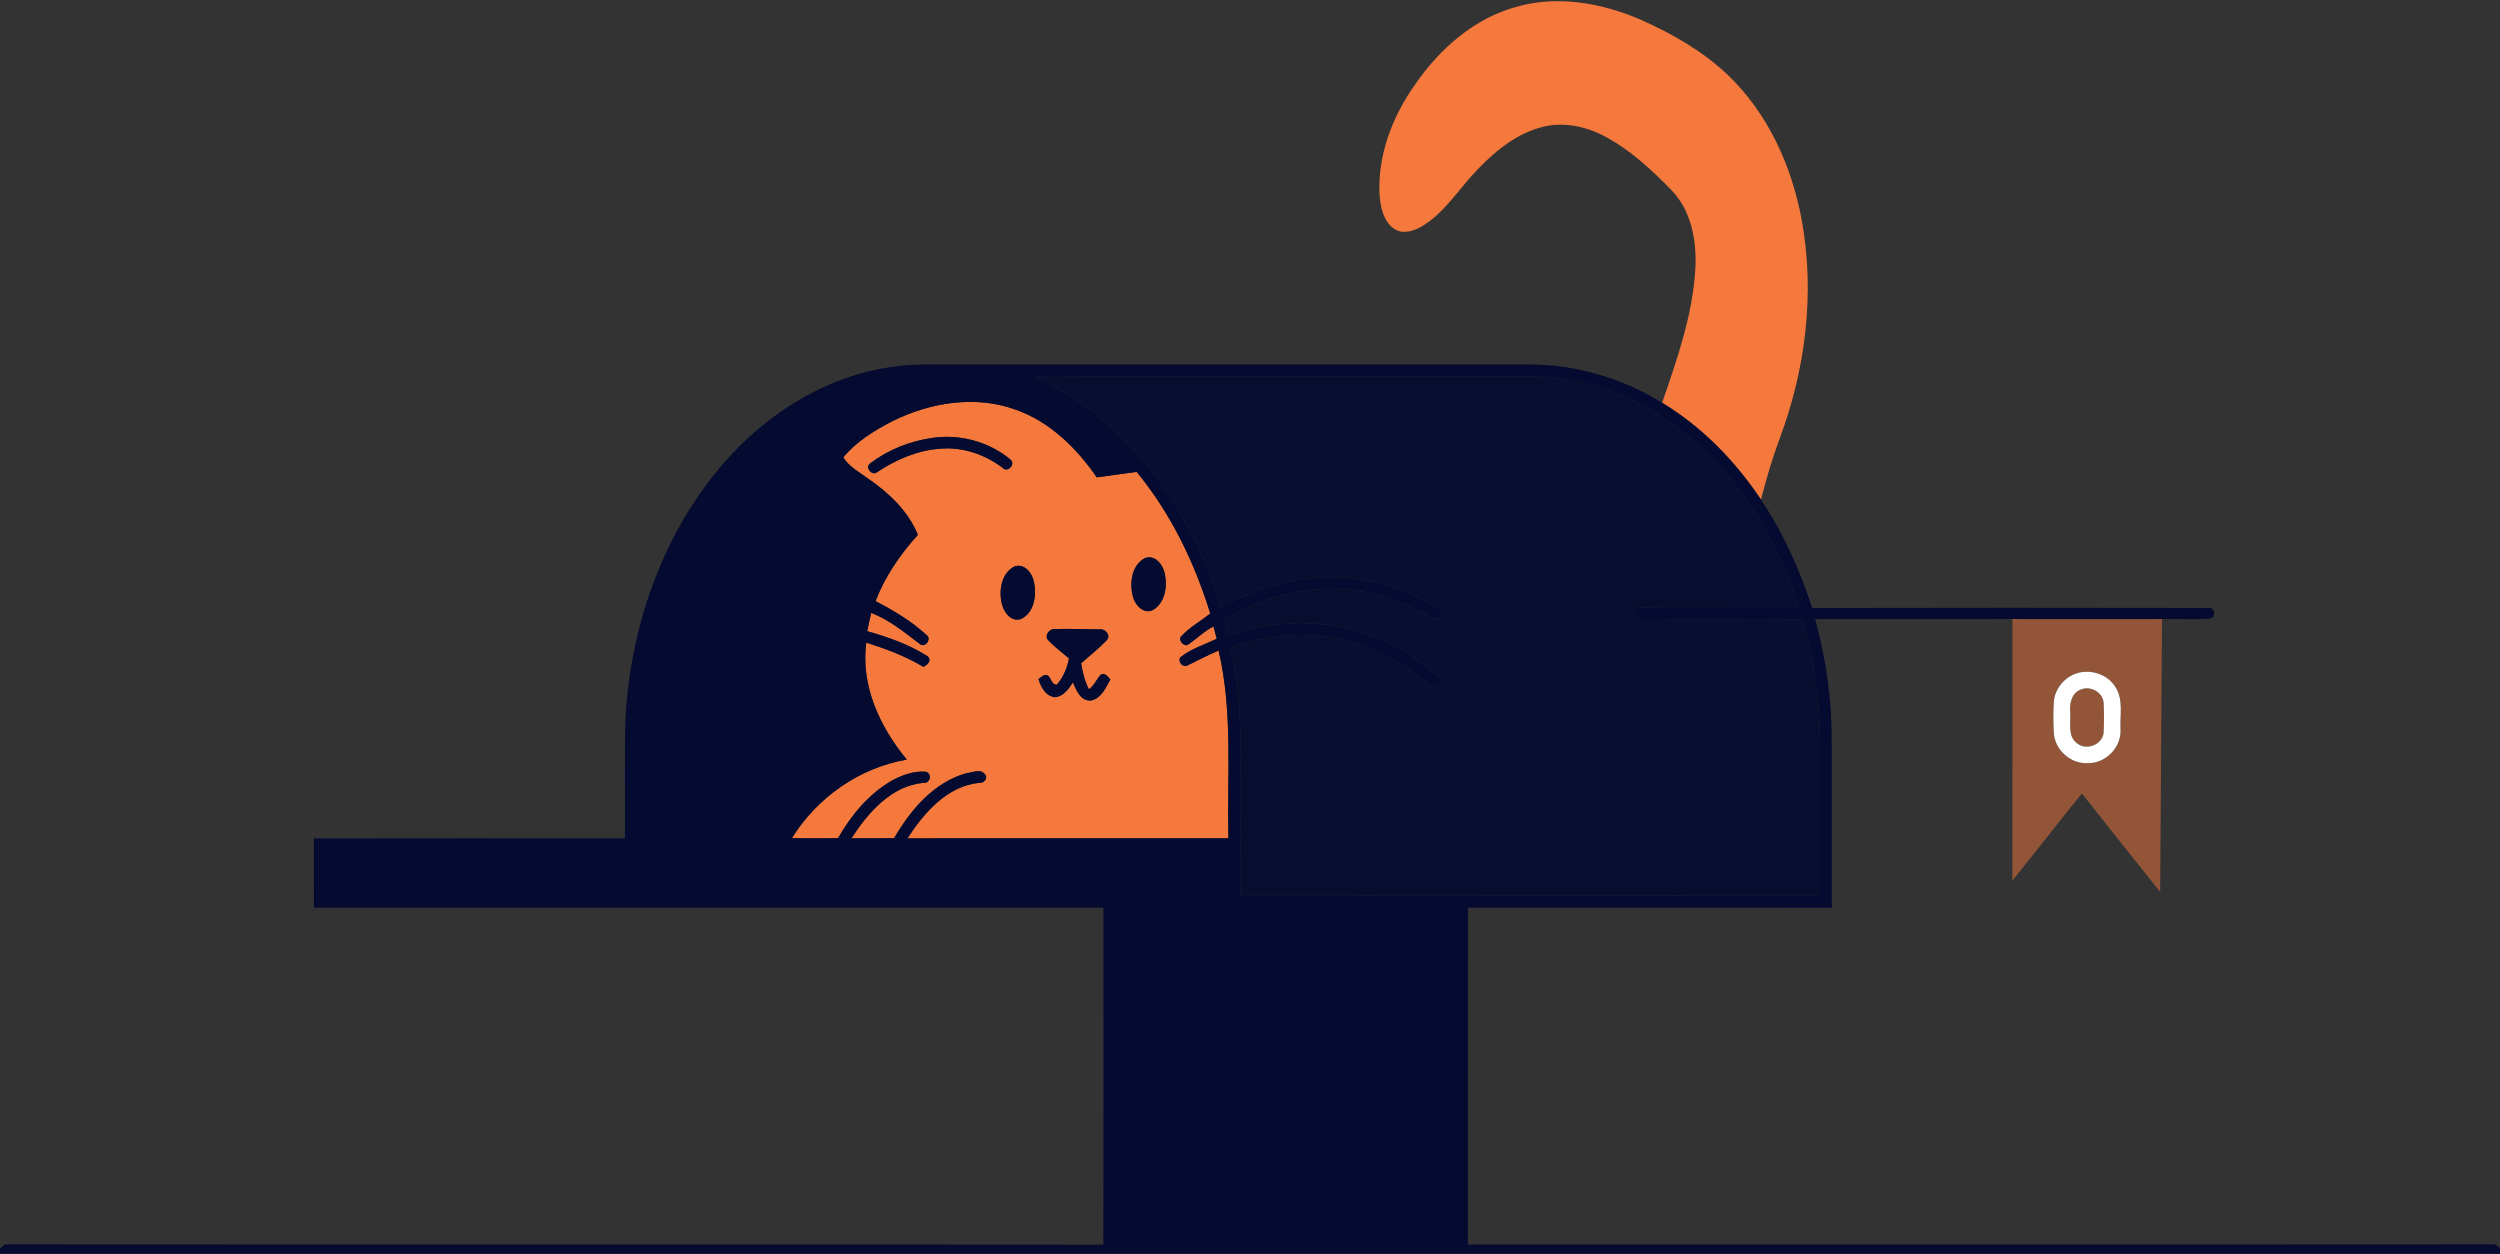 <svg width="327" height="164" viewBox="0 0 327 164" fill="none" xmlns="http://www.w3.org/2000/svg">
<rect x="0" y="0" width="327" height="164" fill="#333333" stroke="none"/>
<g clip-path="url(#clip0_23_5327)">
<path d="M198.527 0.842C203.892 -0.641 209.629 0.43 214.649 2.595C218.774 4.439 222.782 6.731 226.063 9.862C231.278 14.887 234.379 21.757 235.668 28.795C237.411 38.31 236.181 48.238 232.812 57.272C231.829 59.915 231.036 62.619 230.331 65.349C226.966 60.308 222.628 55.84 217.409 52.684C219.384 46.937 221.446 41.098 221.762 34.983C221.927 31.419 221.208 27.545 218.642 24.884C215.992 22.166 213.159 19.527 209.761 17.763C207.217 16.44 204.182 15.864 201.389 16.702C197.774 17.745 194.879 20.347 192.424 23.077C190.42 25.336 188.698 27.953 186.063 29.556C184.988 30.209 183.527 30.694 182.379 29.946C180.944 28.977 180.584 27.115 180.448 25.511C180.169 20.336 182.111 15.252 185.083 11.065C188.309 6.37 192.893 2.318 198.527 0.842Z" fill="#F5793D"/>
<path d="M116.718 55.096C121.64 52.64 127.574 51.663 132.848 53.584C137.322 55.158 140.83 58.61 143.458 62.44C145.194 62.174 146.941 61.981 148.68 61.726C153.147 67.152 156.244 73.57 158.303 80.251C157.07 81.231 155.661 82.011 154.567 83.155C154.028 83.607 154.677 84.478 155.279 84.387C156.472 83.633 157.448 82.568 158.733 81.942C158.868 82.481 159.008 83.02 159.147 83.56C157.522 84.329 155.738 84.868 154.336 86.02C154.127 86.603 154.571 87.201 155.206 87.102C156.593 86.413 157.962 85.695 159.393 85.094C161.28 93.141 160.494 101.461 160.674 109.643C146.68 109.654 132.686 109.639 118.693 109.65C120.862 106.323 123.871 102.795 128.117 102.391C128.646 102.456 129.273 101.815 128.859 101.33C128.334 100.477 127.174 101.057 126.396 101.14C122.131 102.325 119.082 105.958 116.953 109.636C115.089 109.661 113.228 109.639 111.363 109.65C113.532 106.319 116.538 102.799 120.784 102.391C121.662 102.511 121.963 101.217 121.115 100.947C119.584 100.794 118.047 101.37 116.707 102.073C113.65 103.819 111.338 106.622 109.617 109.636C107.602 109.658 105.587 109.658 103.576 109.632C106.853 104.329 112.402 100.415 118.608 99.355C115.096 95.12 112.549 89.646 113.309 84.055C115.892 84.864 118.45 85.83 120.781 87.222C121.324 86.996 121.955 86.319 121.295 85.819C118.894 84.288 116.164 83.337 113.433 82.554C113.595 81.752 113.767 80.954 113.955 80.159C116.351 81.085 118.366 82.754 120.388 84.289C121.096 84.73 121.882 83.516 121.181 83.057C119.217 81.238 116.887 79.864 114.527 78.618C115.76 75.392 117.749 72.51 120.061 69.955C118.788 66.835 116.252 64.459 113.518 62.579C112.387 61.737 111.052 61.07 110.307 59.823C112.009 57.75 114.355 56.317 116.718 55.096ZM121.885 57.287C118.986 57.713 116.149 58.832 113.822 60.611C113.081 61.117 114.043 62.283 114.7 61.777C117.151 60.141 119.955 58.912 122.928 58.694C125.849 58.424 128.77 59.415 131.094 61.15C131.762 61.948 132.932 60.698 132.147 60.093C129.343 57.761 125.497 56.729 121.885 57.287ZM149.792 72.984C147.994 73.891 147.712 76.304 148.192 78.056C148.46 79.157 149.627 80.418 150.846 79.766C152.398 78.822 152.703 76.726 152.365 75.083C152.152 73.924 151.15 72.532 149.792 72.984ZM132.598 74.135C130.936 75.072 130.62 77.346 131.057 79.044C131.314 80.119 132.305 81.413 133.564 80.957C135.307 80.13 135.589 77.849 135.255 76.161C135.046 74.973 133.96 73.563 132.598 74.135ZM137.043 83.676C137.887 84.573 138.878 85.331 139.825 86.118C139.59 87.372 139.083 88.596 138.228 89.558C137.586 89.613 137.516 88.753 137.12 88.403C136.61 88.064 136.21 88.564 135.832 88.833C136.158 89.872 136.771 91.075 138.004 91.191C139.116 91.085 139.773 90.112 140.331 89.27C140.801 90.295 141.366 91.789 142.772 91.618C144.082 91.293 144.636 89.937 145.227 88.877C144.944 88.509 144.453 87.878 143.931 88.283C143.418 88.899 143.102 89.679 142.434 90.16C141.872 89.096 141.594 87.922 141.414 86.745C142.559 85.754 143.748 84.802 144.794 83.705C145.315 83.104 144.585 82.226 143.884 82.321C141.913 82.291 139.942 82.24 137.971 82.277C137.303 82.215 136.595 83.075 137.043 83.676Z" fill="#F5793D"/>
<path opacity="0.5" d="M263.226 80.969C269.747 80.979 276.265 80.983 282.787 80.969C282.714 92.868 282.633 104.763 282.549 116.662C279.11 112.387 275.711 108.08 272.309 103.775C269.256 107.558 266.279 111.403 263.219 115.183C263.237 103.779 263.218 92.376 263.226 80.969ZM271.744 88.035C270.063 88.52 268.746 90.087 268.639 91.833C268.562 93.166 268.562 94.508 268.635 95.841C268.753 98.039 270.808 99.927 273.036 99.821C275.352 99.898 277.447 97.809 277.366 95.51C277.253 93.597 277.807 91.439 276.625 89.759C275.601 88.203 273.524 87.518 271.744 88.035Z" fill="#F5793D"/>
<path opacity="0.5" d="M272.093 90.225C273.322 89.628 274.966 90.477 275.146 91.825C275.223 93.156 275.22 94.497 275.153 95.827C275.007 97.387 272.926 98.218 271.707 97.248C270.419 96.348 270.871 94.628 270.786 93.305C270.683 92.15 270.874 90.736 272.093 90.225Z" fill="#F5793D"/>
<path d="M115.595 48.158C118.256 47.637 120.979 47.629 123.68 47.673C149.124 47.673 174.569 47.673 200.013 47.673C206.138 47.673 212.22 49.459 217.409 52.684C222.628 55.84 226.966 60.308 230.331 65.349C233.267 69.707 235.407 74.543 237.04 79.522C254.3 79.485 271.568 79.485 288.828 79.518C289.815 79.38 289.878 80.976 288.883 80.932C286.854 81.049 284.817 80.929 282.787 80.969C276.265 80.983 269.747 80.98 263.226 80.969C254.631 80.972 246.032 80.961 237.437 80.976C238.24 84.063 238.894 87.197 239.227 90.375C239.701 94.125 239.576 97.915 239.594 101.687C239.598 107.365 239.583 113.047 239.602 118.729C223.736 118.714 207.867 118.725 192.001 118.725C192.001 133.412 192.009 148.099 191.998 162.786C236.787 162.765 281.576 162.823 326.365 162.757C326.523 162.878 326.842 163.118 327 163.238V164H0V163.304C0.165 163.169 0.492 162.896 0.657 162.757C48.544 162.83 96.43 162.746 144.313 162.801C144.357 148.107 144.32 133.412 144.331 118.721C109.91 118.721 75.485 118.725 41.064 118.721C41.046 115.7 41.057 112.683 41.057 109.665C54.614 109.636 68.175 109.654 81.735 109.658C81.768 104.577 81.673 99.497 81.79 94.42C82.356 82.332 86.451 70.192 94.393 60.891C99.81 54.525 107.249 49.627 115.595 48.158ZM135.41 49.295C138.25 50.541 140.878 52.232 143.304 54.153C151.315 60.571 156.791 69.733 159.694 79.46C163.933 77.102 168.7 75.571 173.585 75.491C178.705 75.374 183.825 76.88 188.155 79.573C189.007 79.923 188.372 81.391 187.535 80.932C184.467 79.208 181.175 77.772 177.655 77.299C171.655 76.362 165.438 77.915 160.263 80.972C160.105 81.647 160.535 82.365 160.626 83.057C164.931 81.701 169.534 81.125 174.022 81.789C179.325 82.539 184.309 85.058 188.221 88.666C189.036 89.187 187.979 90.535 187.297 89.865C184.9 87.813 182.276 85.969 179.318 84.814C173.508 82.463 166.796 82.521 160.946 84.679C162.058 89.529 162.311 94.533 162.278 99.493C162.285 105.39 162.26 111.287 162.289 117.184C187.55 117.147 212.811 117.173 238.071 117.169C238.053 110.296 238.086 103.422 238.053 96.552C237.987 91.297 237.202 86.067 235.814 81.001C228.537 80.932 221.252 81.038 213.974 80.95C213.064 80.71 213.412 79.329 214.293 79.438C221.299 79.391 228.309 79.442 235.315 79.412C232.416 70.371 227.182 61.861 219.534 56.037C213.901 51.711 206.843 49.116 199.683 49.244C178.257 49.273 156.832 49.167 135.41 49.295ZM116.718 55.097C114.355 56.318 112.009 57.75 110.307 59.824C111.052 61.07 112.387 61.737 113.518 62.579C116.252 64.459 118.788 66.835 120.061 69.955C117.749 72.51 115.76 75.393 114.527 78.618C116.887 79.864 119.217 81.238 121.181 83.057C121.882 83.516 121.096 84.73 120.388 84.289C118.366 82.754 116.351 81.085 113.955 80.16C113.767 80.954 113.595 81.752 113.433 82.554C116.164 83.338 118.894 84.289 121.295 85.819C121.955 86.319 121.324 86.997 120.781 87.222C118.45 85.83 115.892 84.865 113.309 84.055C112.549 89.646 115.096 95.12 118.608 99.355C112.402 100.415 106.853 104.33 103.576 109.632C105.587 109.658 107.602 109.658 109.617 109.636C111.338 106.622 113.65 103.819 116.707 102.074C118.047 101.37 119.584 100.794 121.115 100.948C121.963 101.217 121.662 102.511 120.784 102.391C116.538 102.799 113.532 106.319 111.364 109.65C113.228 109.64 115.089 109.661 116.953 109.636C119.082 105.959 122.131 102.325 126.396 101.141C127.174 101.057 128.334 100.477 128.859 101.33C129.273 101.815 128.646 102.456 128.117 102.391C123.871 102.795 120.862 106.323 118.693 109.65C132.686 109.64 146.68 109.654 160.674 109.643C160.494 101.461 161.28 93.141 159.393 85.094C157.962 85.695 156.593 86.413 155.206 87.102C154.571 87.201 154.127 86.603 154.336 86.02C155.738 84.868 157.522 84.329 159.147 83.56C159.008 83.02 158.868 82.481 158.733 81.942C157.448 82.569 156.472 83.633 155.279 84.387C154.677 84.478 154.028 83.607 154.567 83.155C155.661 82.011 157.07 81.231 158.303 80.251C156.244 73.57 153.147 67.153 148.68 61.726C146.941 61.981 145.194 62.174 143.458 62.44C140.83 58.61 137.322 55.159 132.848 53.584C127.574 51.664 121.64 52.64 116.718 55.097Z" fill="#050A30"/>
<path d="M121.885 57.287C125.497 56.729 129.343 57.761 132.147 60.093C132.932 60.698 131.762 61.948 131.094 61.15C128.77 59.415 125.849 58.424 122.928 58.694C119.955 58.912 117.151 60.141 114.7 61.777C114.043 62.283 113.081 61.117 113.822 60.611C116.149 58.832 118.986 57.713 121.885 57.287Z" fill="#050A30"/>
<path d="M149.792 72.984C151.15 72.532 152.152 73.924 152.365 75.083C152.703 76.726 152.398 78.822 150.846 79.766C149.627 80.418 148.46 79.157 148.192 78.057C147.711 76.304 147.994 73.891 149.792 72.984Z" fill="#050A30"/>
<path d="M132.598 74.135C133.96 73.563 135.046 74.974 135.256 76.162C135.59 77.849 135.307 80.13 133.564 80.958C132.305 81.413 131.314 80.12 131.057 79.044C130.62 77.346 130.936 75.072 132.598 74.135Z" fill="#050A30"/>
<path d="M137.043 83.677C136.595 83.075 137.303 82.215 137.971 82.277C139.942 82.241 141.913 82.292 143.884 82.321C144.585 82.226 145.315 83.104 144.794 83.706C143.748 84.803 142.559 85.754 141.414 86.745C141.594 87.922 141.872 89.096 142.434 90.16C143.102 89.679 143.418 88.899 143.931 88.283C144.452 87.879 144.944 88.509 145.227 88.877C144.636 89.938 144.082 91.293 142.772 91.618C141.366 91.789 140.801 90.295 140.331 89.271C139.773 90.113 139.116 91.086 138.004 91.191C136.771 91.075 136.158 89.872 135.832 88.833C136.21 88.564 136.61 88.064 137.12 88.403C137.516 88.753 137.586 89.613 138.228 89.559C139.083 88.597 139.59 87.372 139.825 86.118C138.878 85.331 137.887 84.573 137.043 83.677Z" fill="#050A30"/>
<path opacity="0.9" d="M135.41 49.295C156.832 49.167 178.257 49.273 199.683 49.244C206.843 49.116 213.901 51.711 219.534 56.037C227.183 61.861 232.416 70.371 235.315 79.412C228.309 79.442 221.299 79.391 214.293 79.438C213.413 79.329 213.064 80.71 213.974 80.95C221.252 81.038 228.537 80.932 235.814 81.001C237.202 86.067 237.987 91.297 238.053 96.552C238.086 103.422 238.053 110.295 238.072 117.169C212.811 117.172 187.55 117.147 162.289 117.183C162.26 111.287 162.285 105.39 162.278 99.493C162.311 94.533 162.058 89.529 160.946 84.679C166.796 82.521 173.508 82.463 179.318 84.813C182.276 85.969 184.9 87.813 187.297 89.865C187.979 90.535 189.036 89.187 188.221 88.666C184.309 85.058 179.325 82.539 174.022 81.788C169.534 81.125 164.931 81.701 160.626 83.057C160.535 82.364 160.105 81.646 160.263 80.972C165.438 77.915 171.655 76.362 177.655 77.299C181.175 77.772 184.467 79.208 187.535 80.932C188.372 81.391 189.007 79.923 188.155 79.573C183.825 76.879 178.705 75.374 173.585 75.491C168.701 75.571 163.933 77.102 159.694 79.46C156.791 69.733 151.316 60.571 143.304 54.153C140.878 52.232 138.25 50.541 135.41 49.295Z" fill="#050A30"/>
<path d="M271.744 88.035C273.524 87.518 275.601 88.203 276.625 89.759C277.807 91.439 277.253 93.597 277.367 95.51C277.447 97.81 275.352 99.898 273.036 99.821C270.808 99.927 268.753 98.039 268.636 95.842C268.562 94.508 268.562 93.167 268.639 91.833C268.746 90.087 270.063 88.52 271.744 88.035ZM272.093 90.225C270.874 90.736 270.684 92.15 270.786 93.305C270.871 94.628 270.419 96.348 271.707 97.248C272.926 98.218 275.007 97.387 275.154 95.827C275.22 94.497 275.223 93.156 275.146 91.825C274.966 90.477 273.322 89.628 272.093 90.225Z" fill="white"/>
</g>
<defs>
<clipPath id="clip0_23_5327">
<rect width="327" height="164" fill="white"/>
</clipPath>
</defs>
</svg>
